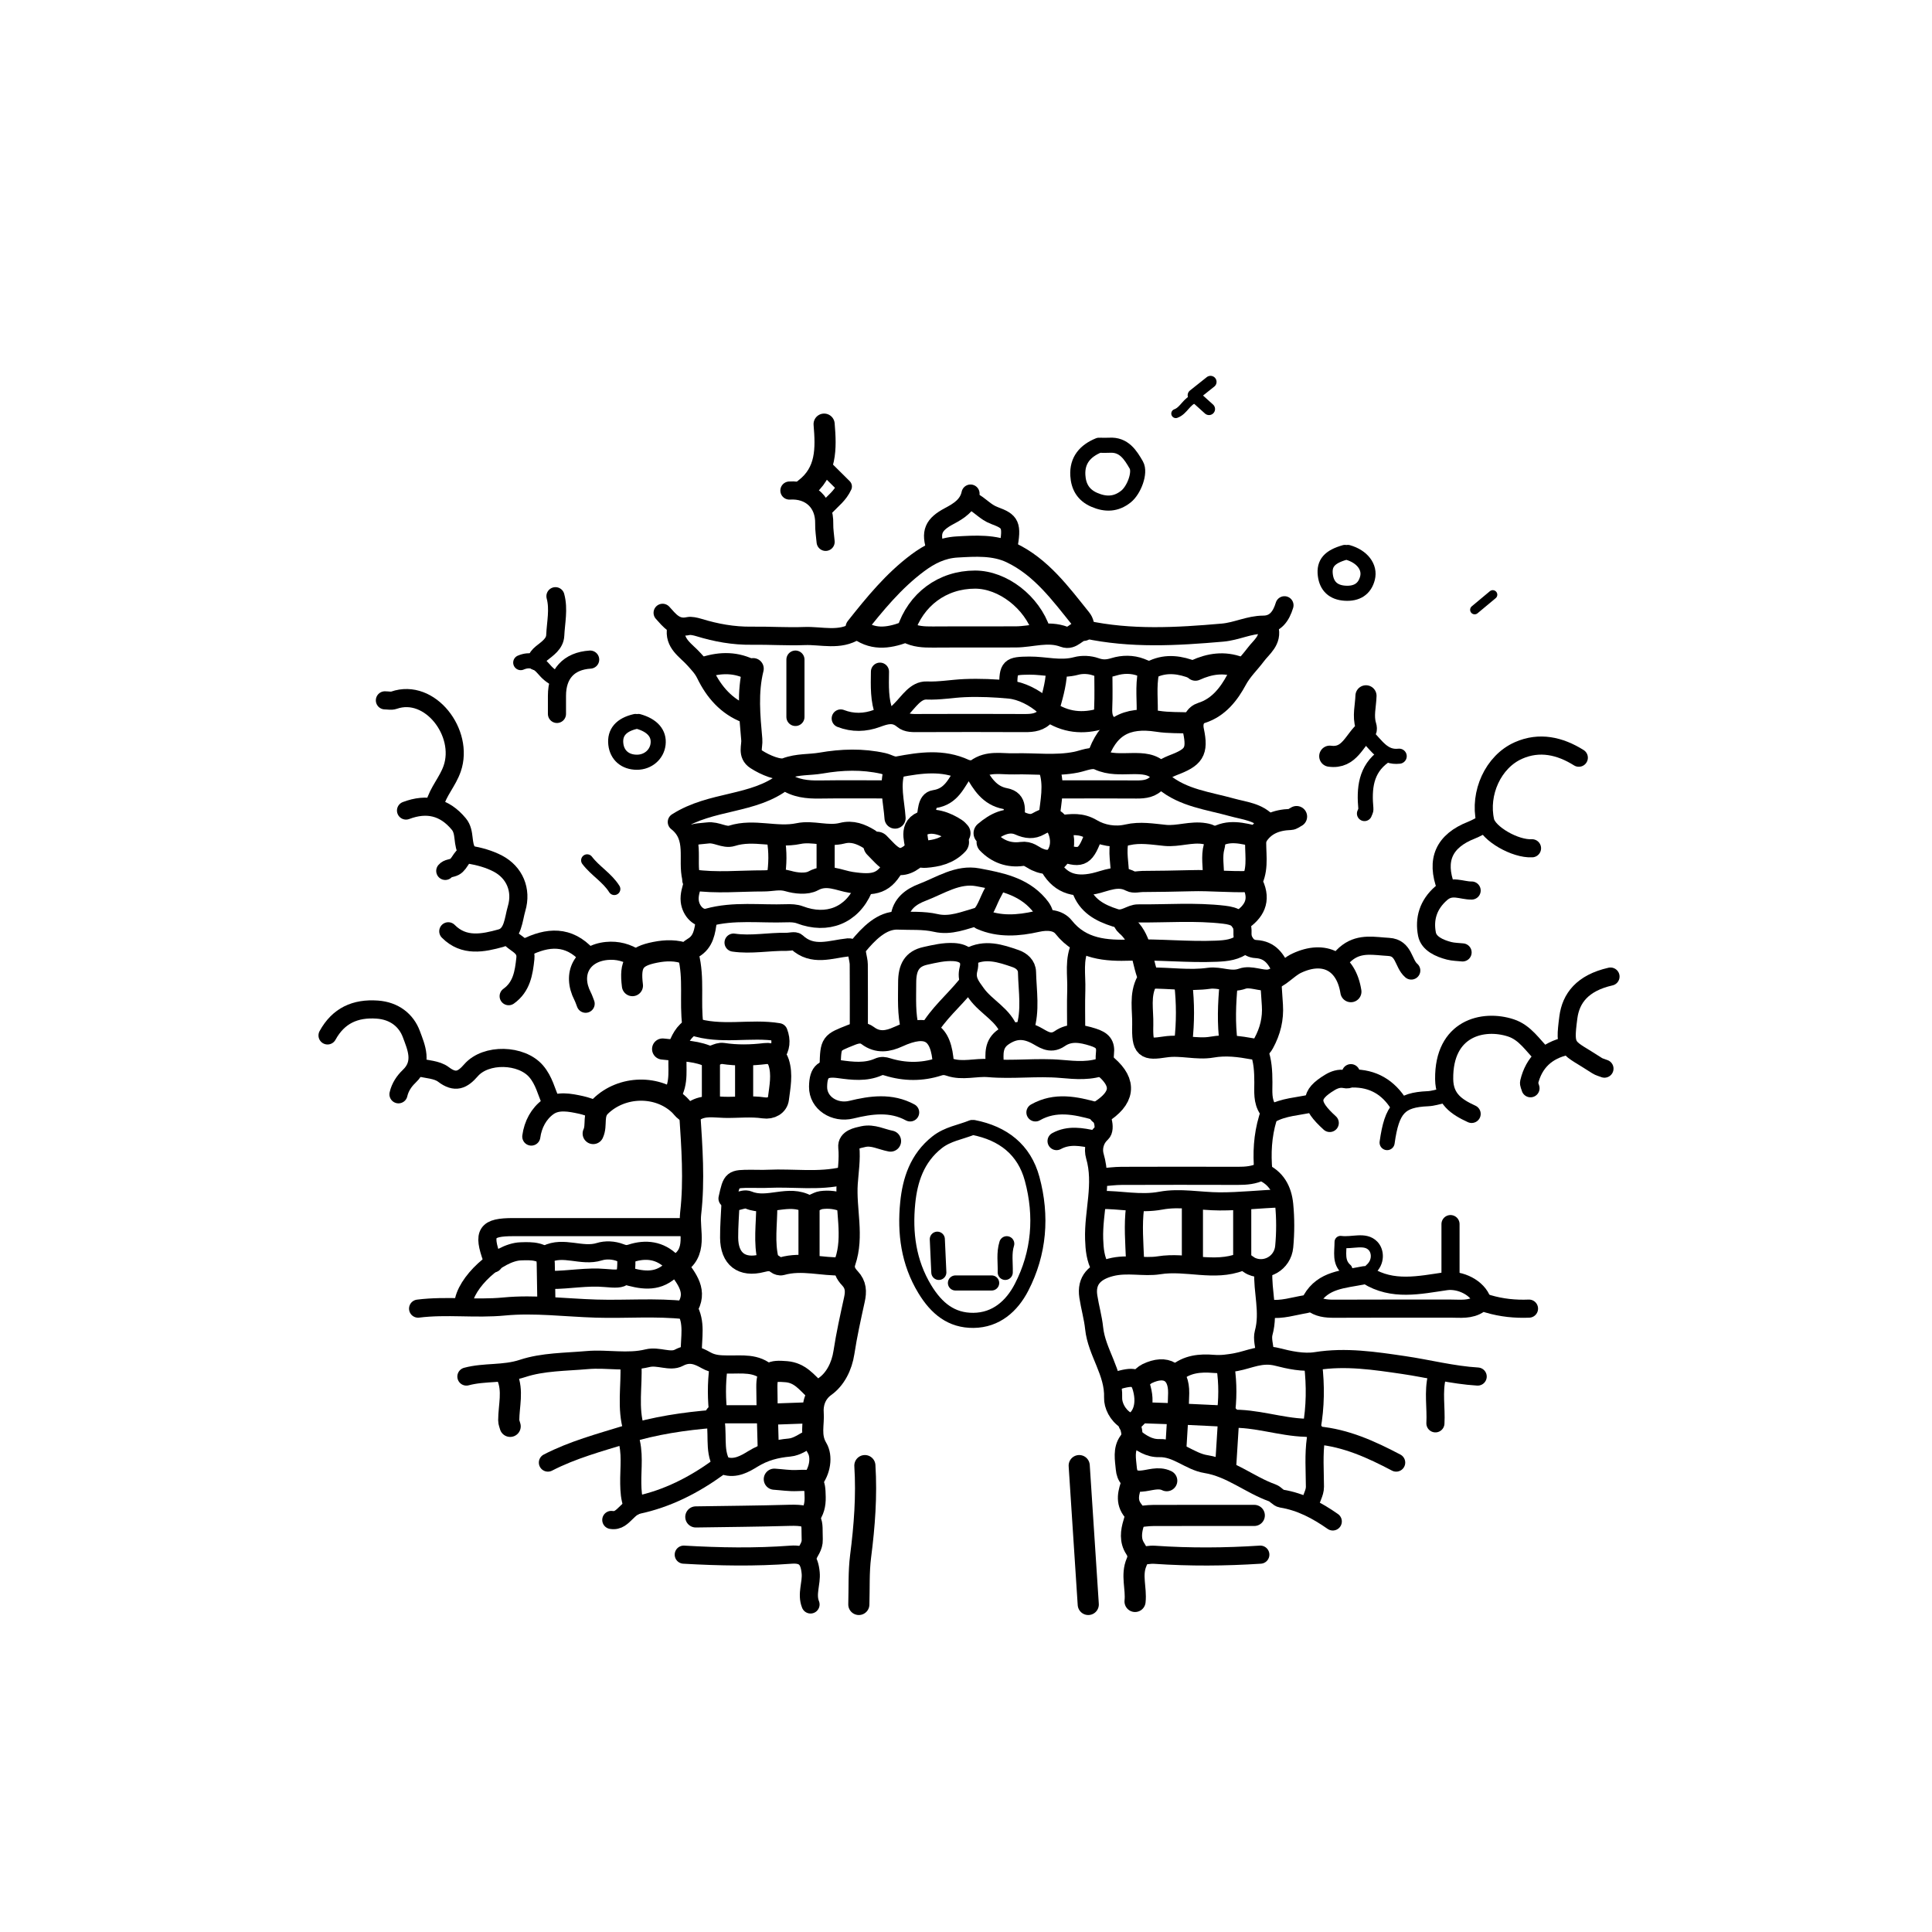 <svg version="1.1" id="Layer_1" xmlns="http://www.w3.org/2000/svg" xmlns:xlink="http://www.w3.org/1999/xlink" x="0px" y="0px"
	 width="100%" viewBox="0 0 640 640" enable-background="new 0 0 640 640" xml:space="preserve">
<path fill="none" opacity="1" stroke="#000000" stroke-linecap="round" stroke-linejoin="round" stroke-width="5"
	d="
M322,373.5 
	C318.128,375.078 313.964,375.608 310.421,378.4 
	C303.788,383.627 301.434,390.942 300.69,398.519 
	C299.721,408.404 300.911,418.101 306.368,427.08 
	C310.234,433.441 315.157,437.469 322.499,437.389 
	C329.955,437.307 335.188,432.671 338.399,426.448 
	C344.277,415.054 345.234,402.828 341.913,390.523 
	C339.287,380.793 332.271,375.415 322.5,373.5 
"/>
<path fill="none" opacity="1" stroke="#000000" stroke-linecap="round" stroke-linejoin="round" stroke-width="6"
	d="
M425.5,200.5 
	C424.43,204.027 422.53,206.924 418.5,206.931 
	C413.793,206.939 409.621,209.154 405.005,209.559 
	C389.785,210.894 374.602,211.76 359.5,208.5 
"/>
<path fill="none" opacity="1" stroke="#000000" stroke-linecap="round" stroke-linejoin="round" stroke-width="6"
	d="
M283.5,209 
	C278.161,212.453 272.097,210.481 266.488,210.696 
	C260.736,210.918 254.825,210.507 249.001,210.587 
	C242.976,210.669 237.197,209.613 231.537,207.878 
	C230.32,207.506 228.858,207.208 228.032,207.393 
	C223.795,208.336 221.788,205.507 219.5,203 
"/>
<path fill="none" opacity="1" stroke="#000000" stroke-linecap="round" stroke-linejoin="round" stroke-width="6"
	d="
M434.5,431.5 
	C436.701,433.289 439.26,433.546 442,433.531 
	C454.833,433.461 467.667,433.51 480.5,433.493 
	C483.738,433.489 487.083,433.994 489.991,431.987 
	C491.048,431.257 491.884,431.595 493.021,431.93 
	C497.401,433.223 501.923,433.693 506.5,433.5 
"/>
<path fill="none" opacity="1" stroke="#000000" stroke-linecap="round" stroke-linejoin="round" stroke-width="6"
	d="
M373,470.5 
	C370.195,468.783 368.645,465.49 368.735,463.009 
	C369.043,454.557 363.285,448.001 362.45,440.005 
	C362.081,436.474 361.062,433.016 360.524,429.496 
	C359.695,424.076 362.726,421.173 367.954,419.822 
	C373.429,418.407 378.886,419.948 383.943,419.141 
	C393.022,417.692 402.152,421.479 411.017,418.045 
	C412.359,417.525 413.367,418.9 414.534,419.424 
	C419.34,421.579 424.899,418.418 425.41,412.992 
	C425.845,408.366 425.856,403.632 425.402,399.01 
	C424.93,394.218 422.837,390.073 417.798,388.067 
	C415.484,389.302 412.783,389.524 410,389.516 
	C397.167,389.479 384.333,389.477 371.5,389.522 
	C369.333,389.53 367.167,389.833 365,390 
"/>
<path fill="none" opacity="1" stroke="#000000" stroke-linecap="round" stroke-linejoin="round" stroke-width="6"
	d="
M345,209 
	C341.861,199.479 332.182,192 323,192 
	C312.202,192 303.33,198.558 300,209 
"/>
<path fill="none" opacity="1" stroke="#000000" stroke-linecap="round" stroke-linejoin="round" stroke-width="6"
	d="
M227.5,406.5 
	C208.333,406.5 189.167,406.5 170,406.5 
	C161.113,406.5 159.874,408.359 162.998,417.001 
	C163.178,417.496 163.333,418 163.5,418.5 
"/>
<path fill="none" opacity="1" stroke="#000000" stroke-linecap="round" stroke-linejoin="round" stroke-width="6"
	d="
M144,266.5 
	C145.133,262.179 148.289,258.959 149.798,254.603 
	C153.881,242.815 142.455,227.789 130.486,231.959 
	C129.594,232.27 128.5,232 127.5,232 
"/>
<path fill="none" opacity="1" stroke="#000000" stroke-linecap="round" stroke-linejoin="round" stroke-width="6"
	d="
M491,431 
	C489.555,426.56 483.669,423.737 478.988,424.414 
	C470.238,425.68 461.318,427.755 452.982,422.529 
	C452.623,422.304 451.983,422.415 451.503,422.513 
	C445.192,423.801 438.301,423.851 434.484,430.491 
	C434.061,431.227 433.511,431.858 432.504,432.023 
	C428.52,432.673 424.626,434.011 420.5,433.5 
"/>
<path fill="none" opacity="1" stroke="#000000" stroke-linecap="round" stroke-linejoin="round" stroke-width="7"
	d="
M357.5,485.5 
	C358.5,500.833 359.5,516.167 360.5,531.5 
"/>
<path fill="none" opacity="1" stroke="#000000" stroke-linecap="round" stroke-linejoin="round" stroke-width="7"
	d="
M286.5,485.5 
	C287.141,495.557 286.37,505.526 285.09,515.512 
	C284.415,520.78 284.667,526.167 284.5,531.5 
"/>
<path fill="none" opacity="1" stroke="#000000" stroke-linecap="round" stroke-linejoin="round" stroke-width="6"
	d="
M523,251 
	C516.723,247.052 509.929,245.557 503.042,248.595 
	C494.573,252.329 489.941,262.811 492,272 
	C492.923,276.118 501.898,281.329 507.5,281 
"/>
<path fill="none" opacity="1" stroke="#000000" stroke-linecap="round" stroke-linejoin="round" stroke-width="6"
	d="
M138.5,433.5 
	C147.97,432.311 157.467,433.706 167.028,432.79 
	C177.07,431.828 187.333,433.188 197.5,433.494 
	C207.331,433.79 217.182,432.922 227,434 
"/>
<path fill="none" opacity="1" stroke="#000000" stroke-linecap="round" stroke-linejoin="round" stroke-width="7"
	d="
M300.5,209.5 
	C303.169,210.929 306.046,211.046 309,211.025 
	C318.166,210.957 327.334,211.044 336.5,210.983 
	C341.834,210.948 347.128,208.911 352.517,210.956 
	C355.205,211.977 356.615,208.767 358.977,208.817 
	C359.102,207.209 358.91,206.081 358.024,204.981 
	C351.31,196.641 344.92,187.85 334.952,183.1 
	C329.365,180.437 323.122,180.843 316.997,181.198 
	C311.986,181.488 307.888,183.567 303.985,186.48 
	C296.001,192.441 289.809,200.036 283.6,207.869 
	C288.807,212.211 294.097,211.444 299.5,209.5 
"/>
<path fill="none" opacity="1" stroke="#000000" stroke-linecap="round" stroke-linejoin="round" stroke-width="7"
	d="
M295,378 
	C292.011,377.434 289.186,375.815 286.002,376.511 
	C283.873,376.977 280.934,377.555 281.176,379.982 
	C281.581,384.047 280.915,388.117 280.652,391.976 
	C280.06,400.666 282.895,409.448 279.965,417.988 
	C279.166,420.318 280.2,422.026 281.549,423.453 
	C283.576,425.598 283.614,427.857 283.033,430.507 
	C281.759,436.317 280.461,442.135 279.566,448.01 
	C278.86,452.639 276.709,456.835 273.328,459.261 
	C269.882,461.734 269.174,465.439 269.376,467.97 
	C269.676,471.73 268.23,475.633 270.676,479.695 
	C272.341,482.458 271.741,487.21 269,490.5 
"/>
<path fill="none" opacity="1" stroke="#000000" stroke-linecap="round" stroke-linejoin="round" stroke-width="6"
	d="
M279.5,389.5 
	C271.232,391.473 262.831,390.104 254.499,390.488 
	C252.67,390.572 250.833,390.5 249,390.5 
	C242.441,390.5 242.441,390.5 240.996,397.02 
	C243.167,399.49 245.764,396.603 247.99,397.525 
	C254.349,400.158 261.187,395.263 267.58,398.858 
	C268.506,399.379 270.468,397.76 272.007,397.554 
	C274.544,397.214 277.089,397.502 279.5,398.5 
"/>
<path fill="none" opacity="1" stroke="#000000" stroke-linecap="round" stroke-linejoin="round" stroke-width="6"
	d="
M132,362.5 
	C132.532,360.13 133.887,358.128 135.546,356.548 
	C140.25,352.066 137.88,346.922 136.274,342.584 
	C134.557,337.946 130.59,334.846 125.004,334.444 
	C117.637,333.914 112.094,336.466 108.5,343 
"/>
<path fill="none" opacity="1" stroke="#000000" stroke-linecap="round" stroke-linejoin="round" stroke-width="6"
	d="
M489.5,456 
	C481.197,455.503 473.147,453.38 464.973,452.186 
	C455.432,450.792 445.788,449.305 435.98,450.877 
	C431.743,451.557 426.952,450.487 423.128,449.503 
	C417.846,448.143 413.923,450.383 409.536,451.194 
	C406.968,451.668 404.592,452.014 401.996,451.799 
	C397.511,451.427 393.124,451.829 389.5,455 
"/>
<path fill="none" opacity="1" stroke="#000000" stroke-linecap="round" stroke-linejoin="round" stroke-width="6"
	d="
M254.5,455 
	C250.61,451.254 245.695,452.097 241,452.012 
	C238.556,451.968 236.294,451.947 233.93,450.626 
	C231.279,449.145 228.544,447.829 224.881,449.776 
	C221.972,451.322 218.084,449.036 214.482,449.926 
	C207.909,451.549 201.147,449.961 194.504,450.545 
	C187.32,451.178 179.812,451.093 173.104,453.313 
	C166.862,455.379 160.564,454.37 154.5,456 
"/>
<path fill="none" opacity="1" stroke="#000000" stroke-linecap="round" stroke-linejoin="round" stroke-width="6"
	d="
M334.5,342 
	C332.612,336.162 326.738,333.723 323.418,329.058 
	C321.607,326.514 319.918,324.556 320.851,320.961 
	C321.71,317.651 319.904,315.626 316.006,315.394 
	C312.699,315.198 309.576,315.972 306.532,316.643 
	C302.087,317.624 300.511,320.486 300.51,325.5 
	C300.508,330.685 300.176,335.897 301.5,341 
"/>
<path fill="none" opacity="1" stroke="#000000" stroke-linecap="round" stroke-linejoin="round" stroke-width="6"
	d="
M226.5,515 
	C238.333,515.689 250.165,515.893 262.001,515.009 
	C266.441,514.678 268.1,516.393 268.544,520.996 
	C268.884,524.517 267.095,528 268.5,531.5 
"/>
<path fill="none" opacity="1" stroke="#000000" stroke-linecap="round" stroke-linejoin="round" stroke-width="6"
	d="
M417.5,515 
	C405.833,515.759 394.169,515.839 382.497,515.039 
	C380.85,514.926 379.167,515.333 377.5,515.5 
"/>
<path fill="none" opacity="1" stroke="#000000" stroke-linecap="round" stroke-linejoin="round" stroke-width="6"
	d="
M339.5,341 
	C341.517,334.736 340.355,328.342 340.207,322.001 
	C340.153,319.723 338.389,318.229 336.477,317.565 
	C331.422,315.808 326.266,314.076 321,317 
"/>
<path fill="none" opacity="1" stroke="#000000" stroke-linecap="round" stroke-linejoin="round" stroke-width="7"
	d="
M415.5,502 
	C404.333,502 393.167,501.978 382,502.022 
	C380.166,502.03 378.333,502.333 376.5,502.5 
"/>
<path fill="none" opacity="1" stroke="#000000" stroke-linecap="round" stroke-linejoin="round" stroke-width="5"
	d="
M210.5,239 
	C205.79,240.071 203.567,242.637 204,246.5 
	C204.415,250.197 207.101,252.5 211,252.5 
	C214.64,252.5 217.605,249.958 218,246.5 
	C218.404,242.958 216.111,240.313 211.5,239 
"/>
<path fill="none" opacity="1" stroke="#000000" stroke-linecap="round" stroke-linejoin="round" stroke-width="5"
	d="
M445.5,183 
	C440.479,184.429 438.544,186.556 439.03,190.496 
	C439.488,194.213 441.701,196.246 445.5,196.507 
	C449.499,196.781 452.1,195.069 453,191.5 
	C453.92,187.852 451.242,184.35 446.5,183 
"/>
<path fill="none" opacity="1" stroke="#000000" stroke-linecap="round" stroke-linejoin="round" stroke-width="6"
	d="
M511,349.5 
	C507.712,346.253 505.226,342.054 500.498,340.505 
	C491.304,337.493 478.179,340.538 478.401,357.501 
	C478.487,364.082 482.531,366.708 487.5,369 
"/>
<path fill="none" opacity="1" stroke="#000000" stroke-linecap="round" stroke-linejoin="round" stroke-width="6"
	d="
M424.5,321.5 
	C422.793,317.8 420.873,314.639 416.006,314.384 
	C413.192,314.237 411.467,311.744 411.59,309.004 
	C411.795,304.455 409.031,303.426 405.499,303.009 
	C396.018,301.891 386.499,302.662 376.999,302.58 
	C374.506,302.558 372.421,304.982 369.483,304.053 
	C364.293,302.412 359.895,300.013 358,294.5 
"/>
<path fill="none" opacity="1" stroke="#000000" stroke-linecap="round" stroke-linejoin="round" stroke-width="7"
	d="
M228.5,369 
	C229.211,379.992 230.052,391.05 228.789,401.976 
	C228.11,407.852 231.402,415.056 224.187,419.053 
	C227.573,423.722 231.164,427.834 227.5,433.5 
	C230.259,438.1 228.92,443.123 229,448 
"/>
<path fill="none" opacity="1" stroke="#000000" stroke-linecap="round" stroke-linejoin="round" stroke-width="7"
	d="
M267,515.5 
	C267.723,513.687 269.151,512.26 269.062,509.998 
	C268.827,504.01 270.146,501.714 261.499,501.968 
	C251.17,502.271 240.833,502.333 230.5,502.5 
"/>
<path fill="none" opacity="1" stroke="#000000" stroke-linecap="round" stroke-linejoin="round" stroke-width="6"
	d="
M182.5,365 
	C180.954,361.607 180.251,357.983 177.617,354.9 
	C172.752,349.205 160.954,348.875 156.036,354.531 
	C153.248,357.739 150.859,358.943 146.879,355.909 
	C144.726,354.267 141.333,354.25 138.5,353.5 
"/>
<path fill="none" opacity="1" stroke="#000000" stroke-linecap="round" stroke-linejoin="round" stroke-width="6"
	d="
M278.5,238 
	C282.5,239.55 286.52,239.443 290.493,237.982 
	C293.439,236.9 296.193,236.004 299.05,238.442 
	C300.495,239.675 302.579,239.526 304.5,239.52 
	C316.167,239.48 327.834,239.466 339.5,239.526 
	C342.198,239.539 344.667,239.234 346.5,237 
"/>
<path fill="none" opacity="1" stroke="#000000" stroke-linecap="round" stroke-linejoin="round" stroke-width="6"
	d="
M224,347.5 
	C225.081,344.449 226.404,341.574 229.363,339.972 
	C238.824,343.179 248.569,340.351 257.912,341.921 
	C258.952,344.671 258.724,347.185 257,349.5 
"/>
<path fill="none" opacity="1" stroke="#000000" stroke-linecap="round" stroke-linejoin="round" stroke-width="6"
	d="
M385.5,259 
	C392.035,264.388 400.293,265.265 408.021,267.424 
	C412.279,268.613 416.806,268.898 420,272.5 
"/>
<path fill="none" opacity="1" stroke="#000000" stroke-linecap="round" stroke-linejoin="round" stroke-width="7"
	d="
M372,305 
	C372.333,305.5 372.571,306.115 373.015,306.482 
	C378.046,310.653 378.094,316.983 379.965,322.512 
	C380.218,323.259 380.3,324.329 379.952,324.974 
	C377.435,329.638 378.675,334.65 378.549,339.501 
	C378.345,347.407 379.432,347.811 385.971,346.812 
	C391.279,346.002 396.409,347.763 401.478,346.874 
	C406.141,346.055 410.516,346.649 415.006,347.465 
	C416.55,347.746 417.631,347.377 418.617,345.564 
	C420.792,341.565 421.792,337.476 421.499,333 
	C421.336,330.5 421.167,328 421,325.5 
"/>
<path fill="none" opacity="1" stroke="#000000" stroke-linecap="round" stroke-linejoin="round" stroke-width="6"
	d="
M294.5,261.5 
	C286.833,261.5 279.165,261.42 271.5,261.532 
	C267.431,261.592 263.525,261.25 259.854,258.727 
	C249.616,266.786 235.663,264.964 224.201,272.298 
	C230.722,277.41 227.429,284.717 229,291 
"/>
<path fill="none" opacity="1" stroke="#000000" stroke-linecap="round" stroke-linejoin="round" stroke-width="6"
	d="
M383.5,259 
	C381.667,261.234 379.199,261.546 376.5,261.526 
	C367.5,261.458 358.5,261.5 349.5,261.5 
"/>
<path fill="none" opacity="1" stroke="#000000" stroke-linecap="round" stroke-linejoin="round" stroke-width="6"
	d="
M286,294.5 
	C282.229,303.213 274.034,306.491 264.981,303.049 
	C263.615,302.53 261.993,302.477 260.501,302.531 
	C251.825,302.847 243.083,301.551 234.48,303.926 
	C231.64,304.71 228.849,301.817 228.486,298.502 
	C228.255,296.387 228.979,294.469 229.5,292.5 
"/>
<path fill="none" opacity="1" stroke="#000000" stroke-linecap="round" stroke-linejoin="round" stroke-width="6"
	d="
M147.5,288.5 
	C148.28,287.56 149.571,287.686 150.58,287.15 
	C152.593,286.08 152.916,282.668 155.482,283.107 
	C158.724,283.662 162.062,284.567 164.951,286.093 
	C170.464,289.005 172.945,294.819 171.131,300.965 
	C170.082,304.515 169.992,309.653 165.938,310.774 
	C160.127,312.38 153.7,313.769 148.5,308.5 
"/>
<path fill="none" opacity="1" stroke="#000000" stroke-linecap="round" stroke-linejoin="round" stroke-width="7"
	d="
M412,312.5 
	C409.358,314.622 406.342,314.956 403.004,315.099 
	C393.492,315.509 384.027,314.429 374.492,314.738 
	C366.603,314.994 358.241,314.565 352.342,307.125 
	C350.524,304.832 347.161,304.429 343.448,305.269 
	C337.43,306.628 331.041,307.159 325,304.5 
"/>
<path fill="none" opacity="1" stroke="#000000" stroke-linecap="round" stroke-linejoin="round" stroke-width="6"
	d="
M242,398.5 
	C241.833,402.333 241.51,406.168 241.534,410 
	C241.579,417.058 245.691,420.225 252.487,418.451 
	C254.176,418.01 255.572,417.784 257.029,418.964 
	C257.513,419.357 258.415,419.62 258.987,419.456 
	C265.674,417.544 272.333,419.774 279,419.5 
"/>
<path fill="none" opacity="1" stroke="#000000" stroke-linecap="round" stroke-linejoin="round" stroke-width="6"
	d="
M268.5,476.5 
	C266.183,477.539 264.198,479.276 261.502,479.522 
	C257.208,479.913 253.243,480.911 249.376,483.299 
	C246.832,484.87 243.6,486.77 239.983,485.549 
	C239.436,485.364 238.536,485.653 238.02,486.027 
	C229.83,491.965 221.016,496.494 211.016,498.577 
	C209.732,498.845 208.553,500.047 207.527,501.029 
	C206.083,502.411 204.783,503.9 202.5,503.5 
"/>
<path fill="none" opacity="1" stroke="#000000" stroke-linecap="round" stroke-linejoin="round" stroke-width="6"
	d="
M358,313 
	C355.573,317.807 356.695,322.977 356.531,328.001 
	C356.384,332.496 356.5,337 356.5,341.5 
"/>
<path fill="none" opacity="1" stroke="#000000" stroke-linecap="round" stroke-linejoin="round" stroke-width="6"
	d="
M533.5,323.5 
	C524.158,325.619 520.361,330.726 519.54,337.005 
	C518.079,348.181 519.012,346.426 529.013,352.98 
	C529.749,353.463 530.667,353.667 531.5,354 
"/>
<path fill="none" opacity="1" stroke="#000000" stroke-linecap="round" stroke-linejoin="round" stroke-width="6"
	d="
M346,234 
	C342.693,230.99 338.211,228.803 334.457,228.44 
	C329.632,227.972 324.507,227.736 319.498,227.951 
	C315.332,228.129 311.253,228.912 306.99,228.738 
	C303.309,228.588 301.05,232.463 298.5,235 
	C297.999,235.499 297.5,236 297,236.5 
"/>
<path fill="none" opacity="1" stroke="#000000" stroke-linecap="round" stroke-linejoin="round" stroke-width="6"
	d="
M375.5,476 
	C377.996,478.016 380.69,479.799 383.999,479.705 
	C389.873,479.539 394.033,484.127 399.499,485.005 
	C407.631,486.311 413.942,491.847 421.486,494.538 
	C422.584,494.93 423.432,496.256 424.511,496.431 
	C430.867,497.458 436.327,500.38 441.5,504 
"/>
<path fill="none" opacity="1" stroke="#000000" stroke-linecap="round" stroke-linejoin="round" stroke-width="6"
	d="
M330,293.5 
	C329.667,294.167 329.368,294.854 328.994,295.497 
	C327.341,298.338 326.175,302.971 323.891,303.614 
	C319.513,304.846 314.868,306.87 310.002,305.74 
	C305.883,304.783 301.542,305.134 297.48,304.955 
	C292.139,304.719 287.641,309.377 284.163,313.633 
	C283.25,314.751 284.461,317.499 284.477,319.5 
	C284.535,326.833 284.5,334.167 284.5,341.5 
"/>
<path fill="none" opacity="1" stroke="#000000" stroke-linecap="round" stroke-linejoin="round" stroke-width="6"
	d="
M407.5,470 
	C415.995,469.649 424.085,472.718 432.501,472.967 
	C434.967,473.041 436.202,474.476 435.913,476.488 
	C435.146,481.831 435.564,487.17 435.589,492.5 
	C435.599,494.763 434.154,496.414 434,498.5 
"/>
<path fill="none" opacity="1" stroke="#000000" stroke-linecap="round" stroke-linejoin="round" stroke-width="6"
	d="
M236.5,470 
	C226.636,470.795 217.022,472.206 207.399,475.171 
	C198.575,477.889 189.734,480.251 181.5,484.5 
"/>
<path fill="none" opacity="1" stroke="#000000" stroke-linecap="round" stroke-linejoin="round" stroke-width="6"
	d="
M436.5,475.5 
	C445.912,476.346 454.289,480.183 462.5,484.5 
"/>
<path fill="none" opacity="1" stroke="#000000" stroke-linecap="round" stroke-linejoin="round" stroke-width="6"
	d="
M491.5,273 
	C490.167,273.667 488.875,274.44 487.493,274.983 
	C478.344,278.574 475.527,284.84 479,294 
"/>
<path fill="none" opacity="1" stroke="#000000" stroke-linecap="round" stroke-linejoin="round" stroke-width="7"
	d="
M219.5,347.5 
	C224.345,348.083 229.387,347.855 233.945,349.64 
	C236.262,350.548 237.582,348.674 239.505,348.967 
	C244.156,349.677 248.83,349.581 253.501,349.012 
	C255.801,348.732 257.319,349.947 257.968,352.01 
	C259.218,355.976 258.346,360.044 257.857,363.982 
	C257.596,366.077 255.477,367.365 253,366.997 
	C248.666,366.354 244.32,366.917 240.004,366.82 
	C236.521,366.742 233.176,366.002 229.996,367.994 
	C227.455,369.587 226.377,367.272 225.014,365.985 
	C217.903,359.27 205.963,359.603 198.943,366.442 
	C196.156,369.158 197.855,372.645 196.5,375.5 
"/>
<path fill="none" opacity="1" stroke="#000000" stroke-linecap="round" stroke-linejoin="round" stroke-width="7"
	d="
M452.5,230.5 
	C452.404,233.833 451.424,237.161 452.48,240.506 
	C452.624,240.961 452.712,241.767 452.468,241.96 
	C448.628,245.012 447.158,251.419 440.5,250.5 
"/>
<path fill="none" opacity="1" stroke="#000000" stroke-linecap="round" stroke-linejoin="round" stroke-width="7"
	d="
M420,208 
	C421.206,212.128 417.855,214.325 415.915,216.936 
	C413.839,219.73 411.375,221.943 409.58,225.274 
	C407.233,229.628 403.793,234.36 398.049,236.158 
	C396.005,236.797 394.674,238.842 395.349,242.032 
	C396.852,249.13 395.463,250.895 388.508,253.521 
	C387.12,254.044 385.833,254.833 384.197,255.651 
	C381.776,252.984 378.455,252.915 374.999,252.953 
	C371.289,252.995 367.607,253.341 363.935,251.641 
	C361.709,250.611 358.982,251.982 356.496,252.481 
	C349.702,253.844 342.833,252.843 336.001,253.039 
	C331.775,253.16 327.36,251.985 323.431,254.907 
	C322.572,255.545 320.631,255.438 319.533,254.929 
	C312.28,251.57 304.897,252.645 297.507,254.038 
	C295.603,254.397 294.169,253.253 292.525,252.888 
	C285.653,251.363 278.837,251.588 272.004,252.774 
	C268.158,253.442 264.306,253.035 260.327,254.545 
	C258.157,255.369 253.553,253.497 250.493,251.511 
	C247.849,249.795 249.234,247.199 249.037,244.997 
	C248.339,237.155 247.562,229.296 249.5,221.5 
"/>
<path fill="none" opacity="1" stroke="#000000" stroke-linecap="round" stroke-linejoin="round" stroke-width="7"
	d="
M234,305 
	C233.461,308.48 233.107,312.014 229.524,314.042 
	C228.715,314.5 227.739,315.366 228.029,316.492 
	C229.983,324.075 228.499,331.866 229.5,339.5 
"/>
<path fill="none" opacity="1" stroke="#000000" stroke-linecap="round" stroke-linejoin="round" stroke-width="7"
	d="
M208,476 
	C209.737,481.076 208.852,486.327 208.95,491.501 
	C208.996,493.911 209.118,496.245 210,498.5 
"/>
<path fill="none" opacity="1" stroke="#000000" stroke-linecap="round" stroke-linejoin="round" stroke-width="6"
	d="
M343,368.5 
	C349.577,364.754 356.327,366.223 362.977,368.082 
	C365.054,368.662 366.513,373.922 364.902,375.392 
	C362.441,377.636 362.043,380.74 362.686,382.946 
	C365.4,392.241 362.147,401.33 362.449,410.502 
	C362.559,413.841 362.872,417.036 364.5,420 
"/>
<path fill="none" opacity="1" stroke="#000000" stroke-linecap="round" stroke-linejoin="round" stroke-width="6"
	d="
M301.5,368.5 
	C295.16,365.053 288.505,366.01 282.022,367.592 
	C276.526,368.934 270.933,365.416 271,360 
	C271.065,354.767 272.921,353.472 278.011,354.171 
	C282.318,354.762 286.784,355.31 290.979,353.453 
	C292.116,352.95 292.882,353.084 294.02,353.435 
	C299.643,355.171 305.373,355.217 310.971,353.411 
	C312.332,352.972 313.331,353.099 314.5,353.499 
	C318.833,354.98 323.297,353.463 327.472,353.823 
	C335.534,354.519 343.526,353.393 351.492,354.092 
	C356.456,354.528 361.28,354.973 366,353.021 
	C366,351.667 365.872,350.318 366.026,349.003 
	C366.39,345.889 365.242,344.579 362.056,343.572 
	C358.107,342.323 354.469,341.705 351.044,344.064 
	C347.815,346.288 345.378,344.067 343.059,342.885 
	C339.221,340.929 336.012,341.05 332.463,343.445 
	C328.964,345.807 329.386,349.129 329.5,352.5 
"/>
<path fill="none" opacity="1" stroke="#000000" stroke-linecap="round" stroke-linejoin="round" stroke-width="7"
	d="
M209,452 
	C209.344,459.166 207.812,466.42 210,473.5 
"/>
<path fill="none" opacity="1" stroke="#000000" stroke-linecap="round" stroke-linejoin="round" stroke-width="6"
	d="
M467.5,321.5 
	C464.749,319.16 465.207,313.958 460.004,313.673 
	C455.328,313.418 450.716,312.304 446.457,315.442 
	C445.249,316.333 444.332,317.332 443.5,318.5 
"/>
<path fill="none" opacity="1" stroke="#000000" stroke-linecap="round" stroke-linejoin="round" stroke-width="6"
	d="
M243,312.25 
	C248.847,313.109 254.664,311.886 260.5,311.997 
	C261.666,312.019 263.305,311.497 263.926,312.079 
	C269.202,317.028 275.246,314.399 280.983,313.828 
	C281.938,313.733 282.667,314.536 283.5,314 
"/>
<path fill="none" opacity="1" stroke="#000000" stroke-linecap="round" stroke-linejoin="round" stroke-width="6"
	d="
M435,452 
	C435.825,459.024 435.755,466.026 434.5,473 
"/>
<path fill="none" opacity="1" stroke="#000000" stroke-linecap="round" stroke-linejoin="round" stroke-width="6"
	d="
M417,348 
	C418.333,351.381 418.497,354.925 418.508,358.5 
	C418.518,361.575 418.128,364.736 420.007,367.495 
	C420.709,368.525 420.251,369.552 419.971,370.491 
	C418.26,376.233 417.945,382.076 418.5,388 
"/>
<path fill="none" opacity="1" stroke="#000000" stroke-linecap="round" stroke-linejoin="round" stroke-width="6"
	d="
M194.5,316.5 
	C188.389,309.744 181.393,310.243 174,314 
"/>
<path fill="none" opacity="1" stroke="#000000" stroke-linecap="round" stroke-linejoin="round" stroke-width="7"
	d="
M323,255.5 
	C325.386,259.553 327.714,263.551 332.991,264.548 
	C337.104,265.326 335.736,268.851 336,271.5 
"/>
<path fill="none" opacity="1" stroke="#000000" stroke-linecap="round" stroke-linejoin="round" stroke-width="6"
	d="
M322,166 
	C324.641,167.265 326.342,169.632 329.4,170.769 
	C334.797,172.776 335.385,173.761 334,181.5 
"/>
<path fill="none" opacity="1" stroke="#000000" stroke-linecap="round" stroke-linejoin="round" stroke-width="4"
	d="
M454,420.5 
	C456.763,418.137 456.535,414.464 454.803,412.693 
	C452.139,409.968 448.011,411.936 444.083,411.399 
	C444.066,414.998 443.235,418.066 446,420.5 
"/>
<path fill="none" opacity="1" stroke="#000000" stroke-linecap="round" stroke-linejoin="round" stroke-width="6"
	d="
M407,326 
	C406.392,332.5 406.141,339 407,345.5 
"/>
<path fill="none" opacity="1" stroke="#000000" stroke-linecap="round" stroke-linejoin="round" stroke-width="6"
	d="
M321.5,163.5 
	C320.68,167.412 317.551,169.304 314.469,170.941 
	C309.181,173.748 308.007,176.26 310,182 
"/>
<path fill="none" opacity="1" stroke="#000000" stroke-linecap="round" stroke-linejoin="round" stroke-width="6"
	d="
M392,326 
	C392.716,332.333 392.716,338.667 392,345 
"/>
<path fill="none" opacity="1" stroke="#000000" stroke-linecap="round" stroke-linejoin="round" stroke-width="6"
	d="
M319.5,255.5 
	C316.797,259.2 315.327,263.858 309.532,264.715 
	C306.775,265.123 307.18,269.029 306.5,271.5 
"/>
<path fill="none" opacity="1" stroke="#000000" stroke-linecap="round" stroke-linejoin="round" stroke-width="6"
	d="
M261.5,162.5 
	C268.499,162.051 273.2,166.596 273.033,173.501 
	C272.985,175.496 273.333,177.5 273.5,179.5 
"/>
<path fill="none" opacity="1" stroke="#000000" stroke-linecap="round" stroke-linejoin="round" stroke-width="6"
	d="
M424,397 
	C417.335,397.228 410.732,398.006 403.998,397.978 
	C397.507,397.952 390.839,396.552 384.543,397.731 
	C377.686,399.016 371.167,397.375 364.5,397.5 
"/>
<path fill="none" opacity="1" stroke="#000000" stroke-linecap="round" stroke-linejoin="round" stroke-width="7"
	d="
M254,399.5 
	C254.021,405.504 252.997,411.537 254.5,417.5 
"/>
<path fill="none" opacity="1" stroke="#000000" stroke-linecap="round" stroke-linejoin="round" stroke-width="6"
	d="
M298,304 
	C298.466,299.372 301.838,297.01 305.539,295.602 
	C311.501,293.335 317.275,289.341 323.977,290.621 
	C331.232,292.006 338.73,293.367 344.017,299.485 
	C345.169,300.818 346.097,302.161 346,304 
"/>
<path fill="none" opacity="1" stroke="#000000" stroke-linecap="round" stroke-linejoin="round" stroke-width="6"
	d="
M411.5,399.5 
	C411.5,405.5 411.5,411.5 411.5,417.5 
"/>
<path fill="none" opacity="1" stroke="#000000" stroke-linecap="round" stroke-linejoin="round" stroke-width="7"
	d="
M268,399.5 
	C268,405.5 268,411.5 268,417.5 
"/>
<path fill="none" opacity="1" stroke="#000000" stroke-linecap="round" stroke-linejoin="round" stroke-width="7"
	d="
M447.5,328.5 
	C445.944,318.637 438.753,314.735 429.536,319.077 
	C426.31,320.596 423.678,324.137 420.444,324.642 
	C417.834,325.049 414.237,323.225 411.57,324.192 
	C407.633,325.62 404.121,323.564 400.51,324.072 
	C393.975,324.99 387.5,323.907 381,324 
"/>
<path fill="none" opacity="1" stroke="#000000" stroke-linecap="round" stroke-linejoin="round" stroke-width="6"
	d="
M480.5,405.5 
	C480.5,411.5 480.5,417.5 480.5,423.5 
"/>
<path fill="none" opacity="1" stroke="#000000" stroke-linecap="round" stroke-linejoin="round" stroke-width="8"
	d="
M366.5,353.5 
	C372.649,358.862 371.994,363.775 364.5,368.5 
"/>
<path fill="none" opacity="1" stroke="#000000" stroke-linecap="round" stroke-linejoin="round" stroke-width="6"
	d="
M224,208 
	C223.027,213.199 227.274,215.416 230.001,218.499 
	C231.357,220.034 232.695,221.372 233.683,223.411 
	C236.493,229.21 240.663,234.074 247,236.5 
"/>
<path fill="none" opacity="1" stroke="#000000" stroke-linecap="round" stroke-linejoin="round" stroke-width="6"
	d="
M376,400 
	C375.26,405.833 375.774,411.667 376,417.5 
"/>
<path fill="none" opacity="1" stroke="#000000" stroke-linecap="round" stroke-linejoin="round" stroke-width="7"
	d="
M395,400 
	C395,405.833 395,411.667 395,417.5 
"/>
<path fill="none" opacity="1" stroke="#000000" stroke-linecap="round" stroke-linejoin="round" stroke-width="6"
	d="
M134.5,268.5 
	C141.387,265.901 147.251,267.225 152.008,272.993 
	C154.303,275.775 152.893,279.683 155,282.5 
"/>
<path fill="none" opacity="1" stroke="#000000" stroke-linecap="round" stroke-linejoin="round" stroke-width="7"
	d="
M312.5,352.5 
	C311.863,341.689 307.234,338.974 297.478,343.451 
	C294.218,344.948 290.807,345.583 287.456,343.059 
	C285.882,341.874 284.138,341.975 281.943,342.858 
	C275.303,345.53 275.202,345.279 275,353 
"/>
<path fill="none" opacity="1" stroke="#000000" stroke-linecap="round" stroke-linejoin="round" stroke-width="6"
	d="
M448,357.25 
	C454.862,357.163 459.951,360.217 463.5,366 
"/>
<path fill="none" opacity="1" stroke="#000000" stroke-linecap="round" stroke-linejoin="round" stroke-width="7"
	d="
M168,456 
	C170.04,460.769 168.544,465.659 168.523,470.5 
	C168.52,471.166 168.833,471.833 169,472.5 
"/>
<path fill="none" opacity="1" stroke="#000000" stroke-linecap="round" stroke-linejoin="round" stroke-width="6"
	d="
M168.5,310 
	C170.091,312.678 174.492,313.183 174.036,317.504 
	C173.529,322.306 172.815,326.925 168.5,330 
"/>
<path fill="none" opacity="1" stroke="#000000" stroke-linecap="round" stroke-linejoin="round" stroke-width="6"
	d="
M181,431.5 
	C180.946,427.162 180.864,422.81 180.784,418.495 
	C180.733,415.739 179.583,415.247 177.979,414.833 
	C176.24,414.384 174.33,414.463 172.501,414.521 
	C165.028,414.758 153.911,425.028 153.5,432 
"/>
<path fill="none" opacity="1" stroke="#000000" stroke-linecap="round" stroke-linejoin="round" stroke-width="7"
	d="
M227.5,316 
	C224.055,314.686 220.572,314.76 216.995,315.475 
	C210.189,316.837 208.583,319.112 209.5,326.5 
"/>
<path fill="none" opacity="1" stroke="#000000" stroke-linecap="round" stroke-linejoin="round" stroke-width="7"
	d="
M350,222.5 
	C349.761,226.948 348.472,231.193 347.218,235.469 
	C352.894,239.406 358.777,239.895 365,238 
"/>
<path fill="none" opacity="1" stroke="#000000" stroke-linecap="round" stroke-linejoin="round" stroke-width="7"
	d="
M270,460.5 
	C267.23,457.871 264.983,454.772 260.509,454.392 
	C255.299,453.95 254.001,454.52 254.031,459.5 
	C254.073,466.334 254.333,473.167 254.5,480 
"/>
<path fill="none" opacity="1" stroke="#000000" stroke-linecap="round" stroke-linejoin="round" stroke-width="6"
	d="
M406,453 
	C406.777,458.333 406.748,463.667 406,469 
"/>
<path fill="none" opacity="1" stroke="#000000" stroke-linecap="round" stroke-linejoin="round" stroke-width="6"
	d="
M320,326.5 
	C315.886,331.544 310.801,335.779 307.5,341.5 
"/>
<path fill="none" opacity="1" stroke="#000000" stroke-linecap="round" stroke-linejoin="round" stroke-width="6"
	d="
M487.5,295 
	C484.14,295.066 480.851,292.917 477.417,295.904 
	C473.075,299.682 471.717,304.408 472.705,309.46 
	C473.315,312.575 476.822,314.141 480.009,314.965 
	C481.456,315.339 483,315.333 484.5,315.5 
"/>
<path fill="none" opacity="1" stroke="#000000" stroke-linecap="round" stroke-linejoin="round" stroke-width="6"
	d="
M238,453 
	C237.304,458.333 237.347,463.667 238,469 
"/>
<path fill="none" opacity="1" stroke="#000000" stroke-linecap="round" stroke-linejoin="round" stroke-width="6"
	d="
M365.5,222.5 
	C365.5,226.5 365.63,230.506 365.453,234.498 
	C365.342,237.008 365.704,239.11 368,240.5 
"/>
<path fill="none" opacity="1" stroke="#000000" stroke-linecap="round" stroke-linejoin="round" stroke-width="7"
	d="
M402,290.5 
	C402,287.167 401.323,283.647 402.178,280.549 
	C403.156,277.005 400.669,276.427 398.976,276.138 
	C394.664,275.403 390.205,277.145 386.026,276.736 
	C381.8,276.321 377.664,275.584 373.511,276.547 
	C369.249,277.536 364.907,276.684 361.651,274.746 
	C358.067,272.613 354.966,273.117 351.5,273.5 
"/>
<path fill="none" opacity="1" stroke="#000000" stroke-linecap="round" stroke-linejoin="round" stroke-width="7"
	d="
M249,222 
	C243.986,219.308 238.796,219.334 233.5,221 
"/>
<path fill="none" opacity="1" stroke="#000000" stroke-linecap="round" stroke-linejoin="round" stroke-width="6"
	d="
M476,456 
	C474.742,461.131 475.782,466.337 475.5,471.5 
"/>
<path fill="none" opacity="1" stroke="#000000" stroke-linecap="round" stroke-linejoin="round" stroke-width="7"
	d="
M379,468 
	C383.667,468.167 388.334,468.31 393,468.507 
	C397.511,468.697 402.02,468.943 407.051,469.19 
	C406.687,475.012 406.344,480.506 406,486 
"/>
<path fill="none" opacity="1" stroke="#000000" stroke-linecap="round" stroke-linejoin="round" stroke-width="6"
	d="
M210.75,317.5 
	C207.786,315.55 204.523,314.673 201.001,315.014 
	C192.79,315.81 189.194,322.596 192.99,330.005 
	C193.397,330.8 193.667,331.667 194,332.5 
"/>
<path fill="none" opacity="1" stroke="#000000" stroke-linecap="round" stroke-linejoin="round" stroke-width="7"
	d="
M288,278 
	C285.231,276.292 282.323,275.149 279.002,276.007 
	C274.161,277.258 269.21,275.145 264.528,276.134 
	C257.167,277.691 249.797,274.544 242.46,276.875 
	C240.003,277.656 237.326,275.553 234.489,275.918 
	C232.461,276.179 230.407,276.111 228.5,277 
"/>
<path fill="none" opacity="1" stroke="#000000" stroke-linecap="round" stroke-linejoin="round" stroke-width="7"
	d="
M380.5,222.5 
	C379.456,227.471 380.243,232.503 380,237.5 
"/>
<path fill="none" opacity="1" stroke="#000000" stroke-linecap="round" stroke-linejoin="round" stroke-width="6"
	d="
M263.5,218.5 
	C263.5,224.833 263.5,231.167 263.5,237.5 
"/>
<path fill="none" opacity="1" stroke="#000000" stroke-linecap="round" stroke-linejoin="round" stroke-width="6"
	d="
M222,421 
	C217.363,425.132 212.2,423.999 207,422.5 
"/>
<path fill="none" opacity="1" stroke="#000000" stroke-linecap="round" stroke-linejoin="round" stroke-width="7"
	d="
M347.5,286 
	C350.686,292.422 355.668,294.19 362.538,292.671 
	C366.339,291.831 370.329,289.661 374.544,291.917 
	C375.581,292.472 377.167,292.011 378.5,291.998 
	C383.833,291.946 389.197,291.907 394.492,291.745 
	C401.025,291.545 407.5,292.277 414,292 
"/>
<path fill="none" opacity="1" stroke="#000000" stroke-linecap="round" stroke-linejoin="round" stroke-width="6"
	d="
M246.5,350.5 
	C246.5,355.5 246.5,360.5 246.5,365.5 
"/>
<path fill="none" opacity="1" stroke="#000000" stroke-linecap="round" stroke-linejoin="round" stroke-width="6"
	d="
M253.5,468.5 
	C248.163,468.5 242.826,468.5 236.623,468.5 
	C238.199,474.647 236.289,480.047 239,485 
"/>
<path fill="none" opacity="1" stroke="#000000" stroke-linecap="round" stroke-linejoin="round" stroke-width="6"
	d="
M235.5,350.5 
	C235.5,355.5 235.5,360.5 235.5,365.5 
"/>
<path fill="none" opacity="1" stroke="#000000" stroke-linecap="round" stroke-linejoin="round" stroke-width="7"
	d="
M375,491 
	C373.907,494.233 372.797,497.405 375.459,500.535 
	C376.405,501.649 375.979,503.102 375.544,504.514 
	C374.669,507.354 374.31,510.331 376.047,512.969 
	C377.066,514.516 377.219,515.875 376.51,517.504 
	C374.657,521.761 376.476,526.179 376,530.5 
"/>
<path fill="none" opacity="1" stroke="#000000" stroke-linecap="round" stroke-linejoin="round" stroke-width="6"
	d="
M447.5,355.5 
	C447.731,357.065 447.018,357.803 445.505,357.475 
	C443.648,357.073 441.925,357.726 440.539,358.564 
	C433.647,362.728 433.693,365.809 440.5,372 
"/>
<path fill="none" opacity="1" stroke="#000000" stroke-linecap="round" stroke-linejoin="round" stroke-width="7"
	d="
M416,277.5 
	C415.699,282.169 416.912,286.984 414.906,291.458 
	C414.549,292.254 414.928,292.688 415.06,292.972 
	C417.546,298.31 415.469,302.045 411,305 
"/>
<path fill="none" opacity="1" stroke="#000000" stroke-linecap="round" stroke-linejoin="round" stroke-width="6"
	d="
M222.5,418 
	C218.642,414.109 213.881,413.596 209.054,415.165 
	C207.543,415.655 206.607,415.39 205.512,414.968 
	C203.198,414.076 200.601,413.995 198.543,414.639 
	C192.695,416.468 186.687,412.6 181,415.5 
"/>
<path fill="none" opacity="1" stroke="#000000" stroke-linecap="round" stroke-linejoin="round" stroke-width="6"
	d="
M362.5,276 
	C359.647,283.952 358.461,284.686 352,282.5 
"/>
<path fill="none" opacity="1" stroke="#000000" stroke-linecap="round" stroke-linejoin="round" stroke-width="6"
	d="
M184,197.5 
	C185.169,201.833 184.129,206.175 183.931,210.497 
	C183.804,213.269 181.338,214.851 179.418,216.398 
	C178.437,217.188 177.9,217.954 177.5,219 
"/>
<path fill="none" opacity="1" stroke="#000000" stroke-linecap="round" stroke-linejoin="round" stroke-width="7"
	d="
M268.5,468 
	C263.833,468.167 259.167,468.333 254.5,468.5 
"/>
<path fill="none" opacity="1" stroke="#000000" stroke-linecap="round" stroke-linejoin="round" stroke-width="6"
	d="
M176,376.5 
	C176.55,372.461 178.483,368.877 181.601,366.641 
	C184.742,364.389 188.805,365.23 192.495,366.025 
	C194.111,366.374 195.667,367 197.25,367.5 
"/>
<path fill="none" opacity="1" stroke="#000000" stroke-linecap="round" stroke-linejoin="round" stroke-width="5"
	d="
M478,363 
	C476.333,363.333 474.676,363.89 472.998,363.963 
	C463.785,364.362 461.084,367.194 459.5,378.5 
"/>
<path fill="none" opacity="1" stroke="#000000" stroke-linecap="round" stroke-linejoin="round" stroke-width="7"
	d="
M363.5,251 
	C366.846,240.851 372.961,237.286 383.51,238.937 
	C387.114,239.501 390.833,239.333 394.5,239.5 
"/>
<path fill="none" opacity="1" stroke="#000000" stroke-linecap="round" stroke-linejoin="round" stroke-width="6"
	d="
M224.5,349 
	C224.091,353.704 225.321,358.641 222.5,363 
"/>
<path fill="none" opacity="1" stroke="#000000" stroke-linecap="round" stroke-linejoin="round" stroke-width="7"
	d="
M273,140.5 
	C273.678,148.527 273.904,156.417 266.5,162 
"/>
<path fill="none" opacity="1" stroke="#000000" stroke-linecap="round" stroke-linejoin="round" stroke-width="6"
	d="
M418.5,421 
	C418.127,427.833 420.505,434.62 418.608,441.53 
	C418.067,443.502 418.833,445.833 419,448 
"/>
<path fill="none" opacity="1" stroke="#000000" stroke-linecap="round" stroke-linejoin="round" stroke-width="7"
	d="
M374.5,472.5 
	C374.907,474.224 375.458,475.735 374.084,477.563 
	C372.122,480.171 372.841,483.516 373.107,486.49 
	C373.334,489.019 374.568,490.871 378.01,490.646 
	C380.796,490.464 383.667,489.13 386.5,490.5 
"/>
<path fill="none" opacity="1" stroke="#000000" stroke-linecap="round" stroke-linejoin="round" stroke-width="6"
	d="
M291.5,222.5 
	C291.434,227.227 291.237,231.969 293,236.5 
"/>
<path fill="none" opacity="1" stroke="#000000" stroke-linecap="round" stroke-linejoin="round" stroke-width="8"
	d="
M327.5,279 
	C330.512,282.133 334.331,283.463 338.483,282.879 
	C340.693,282.568 341.957,283.931 343.441,284.626 
	C346.614,286.114 349.379,285.833 350.871,282.934 
	C352.377,280.011 352.041,276.457 350.423,273.543 
	C348.803,270.626 346.46,271.503 343.951,272.913 
	C342.14,273.931 340.327,273.857 337.881,272.766 
	C333.89,270.985 329.824,273.16 326.5,276 
"/>
<path fill="none" opacity="1" stroke="#000000" stroke-linecap="round" stroke-linejoin="round" stroke-width="7"
	d="
M429.5,270.5 
	C428.833,270.833 428.176,271.434 427.499,271.457 
	C422.828,271.616 418.852,273.115 416.389,277.164 
	C411.456,275.973 406.904,274.734 402.5,277.5 
"/>
<path fill="none" opacity="1" stroke="#000000" stroke-linecap="round" stroke-linejoin="round" stroke-width="6"
	d="
M362.5,377.5 
	C358.291,376.606 354.085,375.779 350,378 
"/>
<path fill="none" opacity="1" stroke="#000000" stroke-linecap="round" stroke-linejoin="round" stroke-width="6"
	d="
M371,278 
	C369.861,282.167 371.075,286.333 371,290.5 
"/>
<path fill="none" opacity="1" stroke="#000000" stroke-linecap="round" stroke-linejoin="round" stroke-width="6"
	d="
M273.5,277.5 
	C273.5,281.667 273.5,285.833 273.5,290 
"/>
<path fill="none" opacity="1" stroke="#000000" stroke-linecap="round" stroke-linejoin="round" stroke-width="6"
	d="
M257,278 
	C257.747,282.167 257.648,286.333 257,290.5 
"/>
<path fill="none" opacity="1" stroke="#000000" stroke-linecap="round" stroke-linejoin="round" stroke-width="6"
	d="
M395.5,222 
	C391.06,220.225 386.521,219.535 382.028,221.561 
	C380.361,222.313 379.364,221.603 377.974,221.068 
	C375.083,219.956 371.887,220.011 369.04,220.882 
	C366.839,221.555 365.151,221.656 362.955,220.878 
	C361.004,220.186 358.524,220.059 356.528,220.602 
	C351.279,222.029 346.167,220.447 341,220.492 
	C334.427,220.548 334,220.949 334,227.5 
"/>
<path fill="none" opacity="1" stroke="#000000" stroke-linecap="round" stroke-linejoin="round" stroke-width="7"
	d="
M377.5,457 
	C378.333,456.333 379.077,455.48 380.014,455.03 
	C386.29,452.016 390.56,454.579 390.45,461.499 
	C390.353,467.67 389.833,473.833 389.5,480 
"/>
<path fill="none" opacity="1" stroke="#000000" stroke-linecap="round" stroke-linejoin="round" stroke-width="7"
	d="
M256.5,490 
	C259,490.167 261.511,490.571 263.998,490.452 
	C269.536,490.185 269.933,490.513 270.033,495.999 
	C270.077,498.448 269.586,500.616 268,502.5 
"/>
<path fill="none" opacity="1" stroke="#000000" stroke-linecap="round" stroke-linejoin="round" stroke-width="5"
	d="
M316.5,425 
	C320.5,425 324.5,425 328.5,425 
"/>
<path fill="none" opacity="1" stroke="#000000" stroke-linecap="round" stroke-linejoin="round" stroke-width="5"
	d="
M458.5,250.5 
	C452.32,254.9 451.851,261.253 452.472,268.003 
	C452.517,268.483 452.167,269 452,269.5 
"/>
<path fill="none" opacity="1" stroke="#000000" stroke-linecap="round" stroke-linejoin="round" stroke-width="9"
	d="
M316.5,279 
	C313.788,281.888 310.243,282.708 306.499,282.987 
	C305.339,283.073 303.714,282.498 303.071,283.078 
	C297.252,288.325 294.056,283.546 290.5,280 
"/>
<path fill="none" opacity="1" stroke="#000000" stroke-linecap="round" stroke-linejoin="round" stroke-width="7"
	d="
M296.5,286 
	C293.082,292.745 289.731,293.46 281.955,292.301 
	C278.046,291.718 273.926,289.313 269.388,291.794 
	C267.206,292.987 263.656,292.604 261.048,291.838 
	C258.173,290.994 255.664,291.815 253,291.809 
	C245.174,291.79 237.313,292.641 229.5,291.5 
"/>
<path fill="none" opacity="1" stroke="#000000" stroke-linecap="round" stroke-linejoin="round" stroke-width="6"
	d="
M182.5,424 
	C188.505,424.014 194.412,422.799 200.513,423.356 
	C207.361,423.982 207.5,423.405 207.5,416.5 
"/>
<path fill="none" opacity="1" stroke="#000000" stroke-linecap="round" stroke-linejoin="round" stroke-width="7"
	d="
M410.5,221 
	C405.515,219.129 400.708,219.851 396,222 
"/>
<path fill="none" opacity="1" stroke="#000000" stroke-linecap="round" stroke-linejoin="round" stroke-width="5"
	d="
M310.5,410.5 
	C310.667,414.167 310.833,417.833 311,421.5 
"/>
<path fill="none" opacity="1" stroke="#000000" stroke-linecap="round" stroke-linejoin="round" stroke-width="6"
	d="
M195.5,218.5 
	C188.437,218.953 184.5,223.249 184.5,230.5 
	C184.5,232.5 184.5,234.5 184.5,236.5 
"/>
<path fill="none" opacity="1" stroke="#000000" stroke-linecap="round" stroke-linejoin="round" stroke-width="6"
	d="
M434.5,365.5 
	C429.97,366.551 425.193,366.65 421,369 
"/>
<path fill="none" opacity="1" stroke="#000000" stroke-linecap="round" stroke-linejoin="round" stroke-width="8"
	d="
M304,282.5 
	C304.111,279.108 301.4,274.535 305.609,272.757 
	C308.959,271.341 313.152,272.78 316.493,275.01 
	C316.878,275.267 317.167,275.667 317.5,276 
"/>
<path fill="none" opacity="1" stroke="#000000" stroke-linecap="round" stroke-linejoin="round" stroke-width="6"
	d="
M519,346.5 
	C512.399,347.964 508.129,351.876 506.541,358.51 
	C506.399,359.103 506.833,359.833 507,360.5 
"/>
<path fill="none" opacity="1" stroke="#000000" stroke-linecap="round" stroke-linejoin="round" stroke-width="6"
	d="
M369.5,457.5 
	C375.633,455.639 377.192,456.085 378.25,460 
	C379.82,465.809 377.903,470.552 373.5,471.75 
"/>
<path fill="none" opacity="1" stroke="#000000" stroke-linecap="round" stroke-linejoin="round" stroke-width="5"
	d="
M333.5,412 
	C332.518,415.124 333.086,418.329 333,421.5 
"/>
<path fill="none" opacity="1" stroke="#000000" stroke-linecap="round" stroke-linejoin="round" stroke-width="7"
	d="
M296.5,254.5 
	C294.494,260 296.126,265.5 296.5,271 
"/>
<path fill="none" opacity="1" stroke="#000000" stroke-linecap="round" stroke-linejoin="round" stroke-width="7"
	d="
M347.5,254.5 
	C349.442,260 348.076,265.5 347.5,271 
"/>
<path fill="none" opacity="1" stroke="#000000" stroke-linecap="round" stroke-linejoin="round" stroke-width="5"
	d="
M172.5,219.5 
	C175.518,218.223 177.948,219.03 180.016,221.486 
	C181.252,222.954 182.675,224.252 184.5,225 
"/>
<path fill="none" opacity="1" stroke="#000000" stroke-linecap="round" stroke-linejoin="round" stroke-width="5"
	d="
M273.5,155 
	C275.594,157.079 277.689,159.158 279.71,161.164 
	C278.312,164.213 275.937,165.921 274,168 
"/>
<path fill="none" opacity="1" stroke="#000000" stroke-linecap="round" stroke-linejoin="round" stroke-width="3"
	d="
M396,132 
	C393.09,132.701 392.212,136.042 389.5,137 
"/>
<path fill="none" opacity="1" stroke="#000000" stroke-linecap="round" stroke-linejoin="round" stroke-width="3"
	d="
M494.5,197 
	C492.5,198.667 490.5,200.333 488.5,202 
"/>
<path fill="none" opacity="1" stroke="#000000" stroke-linecap="round" stroke-linejoin="round" stroke-width="5"
	d="
M453,244 
	C456.031,246.925 458.283,251.107 463.5,250.5 
"/>
<path fill="none" opacity="1" stroke="#000000" stroke-linecap="round" stroke-linejoin="round" stroke-width="4"
	d="
M194.5,285 
	C197.153,288.496 201.138,290.729 203.5,294.5 
"/>
<path fill="none" opacity="1" stroke="#000000" stroke-linecap="round" stroke-linejoin="round" stroke-width="4"
	d="
M401,126.5 
	C399.241,127.898 397.482,129.297 395.428,130.93 
	C397.349,132.66 398.924,134.08 400.5,135.5 
"/>
<path fill="none" opacity="1" stroke="#000000" stroke-linecap="round" stroke-linejoin="round" stroke-width="5"
	d="
M364,147.5 
	C359.508,149.322 356.749,152.468 357.049,157.497 
	C357.265,161.117 358.796,163.962 362.473,165.562 
	C366.311,167.231 369.74,167.076 372.991,164.488 
	C375.686,162.342 377.845,156.529 376.417,154.047 
	C374.479,150.679 372.304,147.181 367.499,147.491 
	C366.504,147.555 365.5,147.5 364.5,147.5 
"/>
</svg>